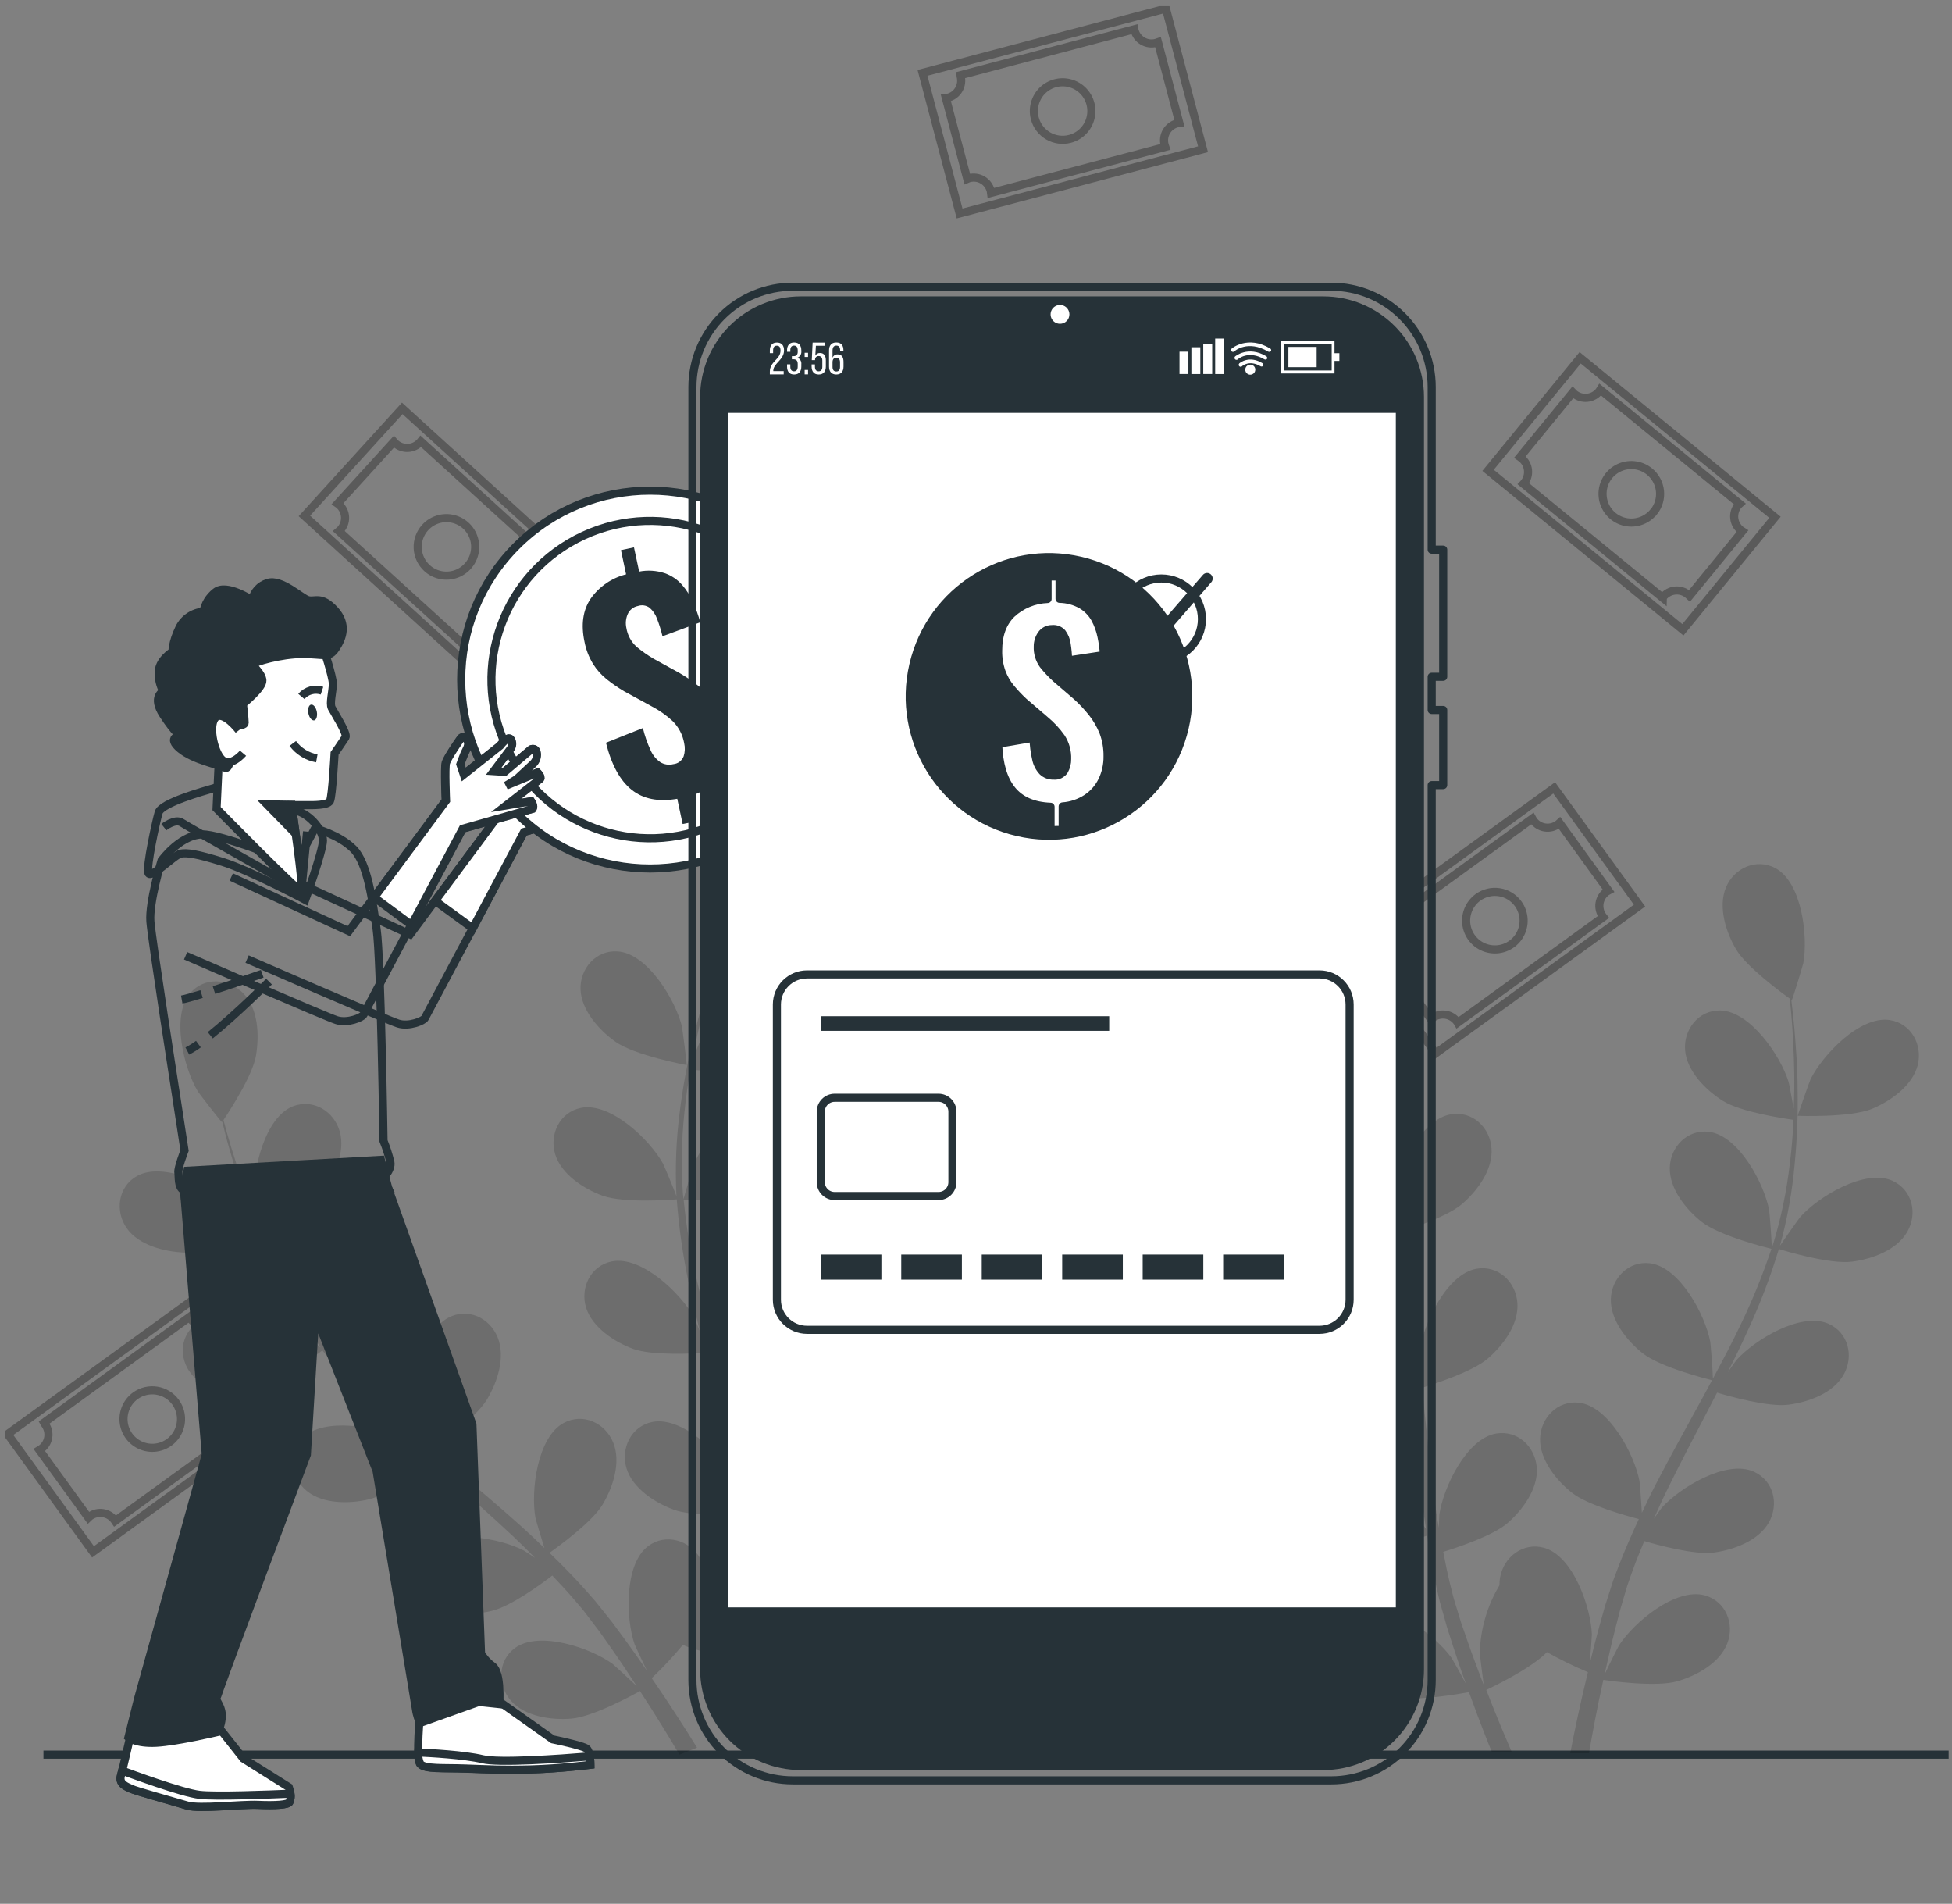 <svg width="241" height="235" viewBox="0 0 241 235" fill="none" xmlns="http://www.w3.org/2000/svg">
<rect x="0" y="0" width="241" height="235" fill="#808080" stroke="none"/>
<g clip-path="url(#clip0_15224_316653)">
<path d="M210.08 48.658C192.896 31.034 169.171 19.273 145.244 13.809C141.788 13.014 138.308 12.323 134.804 11.736C81.734 2.773 49.29 49.908 39.877 70.269C30.464 90.63 5.722 134.727 6.08 160.904C6.438 187.081 61.658 232.956 118.667 234.407C175.677 235.858 220.504 204.648 230.182 155.881C234.267 135.323 238.476 113.546 234.085 92.672C230.457 75.385 221.785 60.663 210.08 48.658Z" class="main-color-svg fill-opacity-svg" fill-opacity="0.3"/>
<path d="M5.365 216.585H240.586" stroke="#263238" stroke-miterlimit="10"/>
<g opacity="0.15">
<path d="M22.804 154.616C25.722 154.709 31.74 152.154 31.745 152.154C31.75 152.154 28.853 148.696 28.635 148.525C26.194 146.27 20.144 143.341 16.899 145.171C14.562 146.493 14.173 149.51 15.655 151.614C17.138 153.719 20.321 154.512 22.804 154.616Z" fill="black"/>
<path d="M31.907 171.349C34.633 170.701 39.428 166.968 39.806 166.683C41.935 169.425 44.243 172.023 46.716 174.459C48.152 175.889 49.64 177.284 51.148 178.663C50.365 178.144 49.66 177.673 49.557 177.626C46.602 176.097 39.998 174.868 37.355 177.491C35.447 179.378 35.867 182.395 37.873 184.033C39.879 185.671 43.145 185.64 45.56 185.07C47.976 184.499 52.159 181.384 53.248 180.549L55 182.105C57.814 184.603 60.629 187.086 63.319 189.605C64.268 190.497 65.17 191.404 66.077 192.311C65.382 191.844 64.791 191.456 64.693 191.404C61.743 189.849 55.139 188.646 52.491 191.269C50.583 193.156 51.008 196.173 53.009 197.811C55.01 199.449 58.276 199.418 60.691 198.847C63.107 198.277 66.911 195.463 68.187 194.478C69.089 195.432 69.99 196.39 70.815 197.355C71.369 198.028 71.945 198.64 72.458 199.345L74.013 201.393C74.956 202.73 75.941 204.104 76.828 205.431C77.45 206.348 78.03 207.24 78.611 208.131C77.678 207.235 75.817 205.539 75.641 205.394C72.956 203.435 66.616 201.247 63.599 203.414C61.432 204.969 61.391 208.038 63.107 209.956C64.823 211.874 68.067 212.346 70.545 212.138C73.272 211.915 78.377 209.095 79.015 208.738C79.979 210.215 80.902 211.661 81.747 213.045C82.514 214.279 83.219 215.456 83.888 216.586L86.054 215.725C85.298 214.497 84.499 213.216 83.613 211.863C82.644 210.36 81.576 208.753 80.461 207.146C81.824 205.854 83.108 204.481 84.308 203.036C86.842 204.249 92.275 204.689 92.975 204.741C92.975 206.504 92.933 208.219 92.881 209.842C92.845 210.956 92.803 212.024 92.757 213.056L95.053 212.143C95.053 211.407 95.079 210.661 95.084 209.883C95.084 208.095 95.084 206.177 95.084 204.212C95.789 204.088 101.548 203.051 103.808 201.501C105.856 200.097 108.074 197.738 108.199 195.11C108.323 192.482 106.364 190.201 103.684 190.352C99.962 190.554 96.427 196.271 95.597 199.49C95.546 199.682 95.235 201.802 95.079 203.119C95.079 202.315 95.079 201.538 95.022 200.708C94.981 199.076 94.887 197.443 94.794 195.691C94.716 194.841 94.644 193.99 94.566 193.125C94.488 192.259 94.338 191.368 94.229 190.481C93.928 188.408 93.524 186.371 93.073 184.297C94.504 184.256 99.589 184.033 101.833 182.949C104.078 181.866 106.623 179.876 107.141 177.294C107.66 174.713 106.073 172.168 103.399 171.908C99.692 171.546 95.343 176.667 94.022 179.72C93.939 179.907 93.239 182.203 92.876 183.473C92.596 182.229 92.321 180.99 91.995 179.741C91.051 176.143 89.989 172.525 88.942 168.917C88.62 167.808 88.314 166.704 88.004 165.6C88.522 165.6 94.561 165.45 97.08 164.237C99.319 163.159 101.87 161.163 102.388 158.587C102.906 156.01 101.32 153.46 98.645 153.201C94.939 152.838 90.59 157.954 89.268 161.007C89.17 161.235 88.164 164.543 87.946 165.398C87.262 162.962 86.604 160.525 86.054 158.099C85.291 154.828 84.743 151.51 84.411 148.168C84.644 148.168 90.958 148.054 93.54 146.809C95.774 145.731 98.329 143.736 98.842 141.154C99.356 138.573 97.775 136.028 95.105 135.768C91.399 135.406 87.05 140.527 85.728 143.575C85.624 143.819 84.541 147.374 84.391 148.033C84.391 147.841 84.334 147.639 84.318 147.447C84.079 144.086 84.138 140.71 84.494 137.36C84.67 135.504 84.94 133.731 85.241 132.036C86.417 132.135 91.808 132.529 94.25 131.668C96.593 130.839 99.35 129.139 100.143 126.63C100.937 124.121 99.625 121.415 97.033 120.866C93.405 120.098 88.506 124.707 86.858 127.604C86.765 127.76 86.034 129.455 85.515 130.714C85.66 129.947 85.8 129.159 85.956 128.418C86.537 125.66 87.236 123.172 87.874 120.974C88.247 119.725 88.61 118.606 88.957 117.564C90.165 117.045 95.001 114.972 96.733 113.101C98.464 111.229 100.092 108.508 99.646 105.916C99.2 103.324 96.795 101.52 94.213 102.236C90.626 103.236 88.413 109.581 88.283 112.904C88.283 113.189 88.605 117.704 88.667 117.678L88.745 117.647C88.387 118.647 88.014 119.72 87.635 120.902C86.946 123.095 86.189 125.567 85.562 128.325C84.838 131.286 84.287 134.287 83.914 137.313C83.479 140.699 83.346 144.116 83.514 147.525C83.514 147.561 83.514 147.603 83.514 147.644C83.131 146.607 81.959 143.808 81.84 143.601C80.223 140.693 75.392 136.028 71.737 136.753C69.104 137.272 67.793 140.024 68.549 142.486C69.306 144.949 72.054 146.737 74.386 147.587C77.019 148.546 83.074 148.079 83.556 148.043C83.816 151.507 84.306 154.949 85.023 158.348C85.432 160.333 85.904 162.319 86.402 164.299C86.039 163.428 85.707 162.651 85.65 162.547C84.033 159.639 79.202 154.979 75.547 155.705C72.914 156.223 71.603 158.975 72.359 161.406C73.116 163.838 75.864 165.657 78.196 166.507C80.529 167.357 85.738 167.077 87.102 166.984C87.304 167.741 87.49 168.503 87.692 169.26C88.662 172.888 89.641 176.517 90.497 180.109C90.797 181.374 91.051 182.628 91.305 183.882C90.984 183.11 90.704 182.462 90.652 182.369C89.035 179.461 84.199 174.796 80.549 175.521C77.916 176.04 76.605 178.792 77.356 181.254C78.108 183.717 80.866 185.5 83.198 186.355C85.531 187.21 90.232 186.951 91.86 186.842C92.083 188.138 92.306 189.434 92.461 190.699C92.549 191.559 92.695 192.389 92.736 193.26C92.778 194.13 92.85 194.981 92.907 195.851C92.959 197.484 93.016 199.174 93.026 200.771C93.026 201.88 93.026 202.937 93.026 204.005C92.741 202.746 92.13 200.289 92.057 200.086C90.938 197.384 89.144 195.014 86.847 193.203C86.733 192.896 86.593 192.599 86.428 192.316C85.111 190.108 82.193 189.237 80.036 190.839C77.05 193.057 77.263 199.775 78.336 202.922C78.398 203.108 79.311 205.047 79.891 206.26C79.435 205.602 79 204.954 78.517 204.28C77.579 202.943 76.6 201.631 75.558 200.221L73.951 198.21C73.432 197.526 72.795 196.867 72.214 196.188C70.83 194.633 69.358 193.146 67.839 191.673C69.011 190.844 73.121 187.853 74.402 185.712C75.682 183.571 76.698 180.503 75.708 178.066C74.718 175.63 71.986 174.381 69.617 175.635C66.326 177.382 65.522 184.048 66.103 187.324C66.139 187.527 66.818 189.833 67.217 191.088C66.3 190.212 65.382 189.325 64.423 188.465C61.655 185.982 58.773 183.551 55.907 181.12C55.031 180.373 54.165 179.616 53.315 178.87C53.735 178.58 58.706 175.127 60.136 172.727C61.407 170.592 62.433 167.544 61.443 165.087C60.453 162.63 57.721 161.396 55.352 162.656C52.06 164.397 51.257 171.069 51.838 174.339C51.879 174.588 52.874 177.901 53.159 178.73C51.242 177.076 49.349 175.412 47.551 173.692C45.111 171.383 42.824 168.919 40.703 166.315C40.9 166.181 46.099 162.604 47.566 160.142C48.836 158.011 49.863 154.958 48.873 152.501C47.883 150.044 45.151 148.816 42.782 150.07C39.49 151.812 38.687 158.483 39.267 161.759C39.314 162.013 40.371 165.579 40.61 166.212C40.491 166.056 40.346 165.916 40.226 165.761C38.171 163.09 36.358 160.242 34.809 157.249C33.934 155.606 33.187 153.989 32.492 152.397C33.529 151.832 38.241 149.189 39.806 147.12C41.304 145.14 42.663 142.201 41.947 139.672C41.232 137.142 38.651 135.597 36.157 136.562C32.695 137.935 31.165 144.477 31.383 147.794C31.383 147.976 31.715 149.795 31.969 151.117C31.668 150.397 31.347 149.655 31.072 148.955C30.035 146.338 29.242 143.876 28.563 141.698C28.185 140.449 27.869 139.314 27.589 138.251C28.314 137.163 31.217 132.746 31.616 130.238C32.016 127.729 31.886 124.536 30.061 122.638C28.237 120.741 25.261 120.565 23.504 122.566C21.063 125.381 22.716 131.896 24.437 134.737C24.587 134.981 27.361 138.557 27.397 138.5L27.438 138.438C27.692 139.475 27.957 140.568 28.309 141.766C28.947 143.969 29.683 146.457 30.668 149.106C31.696 151.974 32.892 154.78 34.25 157.508C35.752 160.574 37.525 163.498 39.547 166.248C39.547 166.279 39.604 166.31 39.625 166.341C38.744 165.704 36.209 164.003 35.996 163.895C33.047 162.339 26.443 161.137 23.794 163.76C21.887 165.647 22.312 168.658 24.313 170.296C26.314 171.934 29.491 171.929 31.907 171.349Z" fill="black"/>
<path d="M84.768 131.466C84.835 131.466 84.249 126.988 84.198 126.713C83.404 123.483 79.978 117.704 76.262 117.439C73.587 117.253 71.596 119.554 71.674 122.105C71.752 124.655 73.929 127.127 75.956 128.568C78.335 130.279 84.763 131.466 84.768 131.466Z" fill="black"/>
</g>
<g opacity="0.15">
<path d="M231.168 136.851C228.478 137.981 221.947 137.732 221.941 137.732C221.936 137.732 223.408 133.472 223.538 133.218C225.02 130.237 229.629 125.354 233.314 125.909C235.968 126.308 237.404 128.993 236.766 131.486C236.129 133.98 233.459 135.892 231.168 136.851Z" fill="black"/>
<path d="M156.317 140.822C158.909 140.76 163.802 138.474 164.87 137.961C165.756 139.448 166.638 141.003 167.462 142.673C168.987 145.672 170.241 148.801 171.209 152.024C171.266 152.21 171.298 152.407 171.349 152.599C170.976 152.034 168.701 149.095 168.519 148.908C166.197 146.524 160.314 143.284 156.975 144.943C154.575 146.135 154.026 149.131 155.42 151.308C156.815 153.486 159.914 154.491 162.387 154.704C165.238 154.947 171.199 152.812 171.401 152.729C172.28 155.965 172.946 159.255 173.397 162.578C173.744 165.04 173.993 167.549 174.221 170.068C173.703 169.347 171.598 166.616 171.427 166.439C169.105 164.055 163.222 160.815 159.883 162.474C157.478 163.666 156.934 166.662 158.302 168.839C159.671 171.016 162.796 172.022 165.274 172.235C168.058 172.473 173.76 170.451 174.237 170.28C174.34 171.421 174.449 172.566 174.542 173.712C174.848 177.46 175.139 181.218 175.543 184.919C175.678 186.199 175.864 187.454 176.061 188.718C175.273 187.682 173.801 185.764 173.656 185.608C171.334 183.229 165.45 179.989 162.112 181.643C159.712 182.835 159.163 185.831 160.557 188.013C161.952 190.196 165.051 191.196 167.524 191.409C169.996 191.621 174.843 190.025 176.196 189.553C176.507 191.626 176.865 193.7 177.311 195.742C177.523 196.613 177.684 197.515 177.938 198.334C178.192 199.153 178.404 199.993 178.638 200.812C179.156 202.486 179.674 204.041 180.193 205.586C180.462 206.368 180.711 207.099 181.001 207.856C180.364 206.664 179.317 204.798 179.203 204.637C177.269 201.931 171.945 197.836 168.395 198.966C165.839 199.785 164.844 202.662 165.87 205.021C166.897 207.379 169.831 208.851 172.246 209.437C174.905 210.08 180.659 209.002 181.359 208.867C182.028 210.718 182.696 212.495 183.355 214.18C183.634 214.901 183.914 215.595 184.189 216.254L186.657 216.295C186.247 215.346 185.827 214.362 185.397 213.33C184.775 211.837 184.132 210.246 183.495 208.597C184.132 208.302 189.051 205.959 190.99 203.932C192.627 204.853 194.316 205.679 196.049 206.405C195.583 208.318 195.152 210.184 194.779 211.936C194.442 213.491 194.142 214.994 193.867 216.409H194.779H196.179C196.402 215.118 196.645 213.776 196.915 212.361C197.221 210.764 197.563 209.085 197.952 207.359C198.672 207.467 204.452 208.286 207.075 207.53C209.464 206.84 212.31 205.295 213.253 202.864C214.197 200.433 213.057 197.629 210.465 196.924C206.867 195.949 201.725 200.273 199.916 203.061C199.797 203.238 198.662 205.503 198.107 206.69C198.34 205.653 198.563 204.616 198.822 203.533C199.18 201.978 199.605 200.345 200.015 198.759L200.74 196.292C200.974 195.447 201.295 194.674 201.57 193.85C202 192.653 202.503 191.435 203.006 190.222C204.561 190.683 209.179 191.953 211.564 191.642C213.948 191.331 217.074 190.232 218.375 187.946C219.676 185.66 218.976 182.762 216.519 181.653C213.114 180.145 207.38 183.638 205.162 186.121C205.089 186.199 204.68 186.775 204.193 187.459C204.711 186.287 205.229 185.116 205.81 183.949C207.427 180.637 209.179 177.314 210.921 173.976C211.284 173.282 211.636 172.582 211.994 171.903C213.311 172.297 218.292 173.717 220.806 173.391C223.32 173.064 226.321 171.975 227.617 169.695C228.913 167.414 228.219 164.511 225.761 163.402C222.361 161.893 216.623 165.387 214.404 167.865C214.326 167.958 213.834 168.642 213.29 169.42C214.212 167.59 215.104 165.76 215.933 163.915C217.382 160.755 218.615 157.501 219.624 154.175C220.085 154.32 225.896 156.103 228.675 155.73C231.137 155.409 234.185 154.32 235.486 152.034C236.787 149.748 236.082 146.851 233.63 145.741C230.225 144.233 224.486 147.727 222.273 150.21C222.117 150.386 220.355 152.879 219.754 153.786L219.79 153.672C220.681 150.388 221.279 147.032 221.578 143.642C221.876 140.609 221.996 137.561 221.936 134.514C221.936 131.683 221.718 129.102 221.526 126.816C221.412 125.577 221.288 124.447 221.158 123.395L221.221 123.441C221.278 123.478 222.594 119.149 222.646 118.87C223.242 115.594 222.475 108.922 219.194 107.16C216.83 105.895 214.072 107.16 213.088 109.56C212.103 111.96 213.088 115.065 214.358 117.206C215.628 119.346 219.909 122.508 220.977 123.265C221.086 124.364 221.195 125.536 221.288 126.832C221.428 129.118 221.563 131.699 221.526 134.514C221.526 135.265 221.48 136.069 221.454 136.857C221.221 135.53 220.879 133.71 220.822 133.539C219.847 130.362 216.089 124.789 212.367 124.727C209.682 124.691 207.826 127.106 208.054 129.672C208.282 132.238 210.599 134.555 212.72 135.892C214.912 137.266 220.257 138.064 221.428 138.225C221.35 139.956 221.226 141.734 220.987 143.58C220.604 146.929 219.922 150.237 218.95 153.465C218.893 153.646 218.81 153.833 218.753 154.019C218.753 153.346 218.473 149.634 218.427 149.38C217.805 146.114 214.684 140.164 210.988 139.708C208.324 139.376 206.214 141.568 206.157 144.145C206.1 146.721 208.148 149.276 210.097 150.821C212.341 152.599 218.473 154.092 218.707 154.149C217.648 157.338 216.384 160.454 214.923 163.479C213.855 165.724 212.678 167.953 211.476 170.182C211.476 169.301 211.196 165.859 211.149 165.61C210.527 162.344 207.406 156.394 203.711 155.937C201.046 155.606 198.942 157.803 198.879 160.375C198.817 162.946 200.875 165.511 202.824 167.051C205.012 168.787 210.885 170.244 211.377 170.368C210.833 171.379 210.294 172.39 209.734 173.396C207.925 176.692 206.105 179.984 204.39 183.291C203.799 184.437 203.26 185.593 202.71 186.738C202.638 185.422 202.451 183.027 202.415 182.825C201.793 179.559 198.672 173.608 194.976 173.152C192.312 172.82 190.202 175.013 190.145 177.589C190.088 180.165 192.136 182.726 194.085 184.266C196.034 185.805 200.953 187.148 202.337 187.505C201.445 189.423 200.6 191.346 199.854 193.285C199.553 194.125 199.19 194.965 198.947 195.789L198.164 198.235C197.687 199.93 197.241 201.501 196.837 203.087C196.63 203.886 196.453 204.642 196.257 205.425C196.381 204.083 196.542 201.947 196.536 201.75C196.417 198.427 194.235 192.072 190.648 191.061C188.056 190.33 185.651 192.181 185.205 194.716C185.148 195.037 185.122 195.364 185.127 195.69C183.622 198.202 182.787 201.057 182.701 203.984C182.701 204.197 183.007 206.711 183.189 207.991C182.805 206.996 182.422 206.011 182.043 204.964C181.478 203.471 180.939 201.854 180.4 200.324C180.151 199.509 179.901 198.69 179.648 197.867C179.379 197.033 179.218 196.209 178.99 195.369C178.689 194.135 178.441 192.845 178.187 191.554C179.742 191.077 184.293 189.589 186.107 188.019C187.921 186.448 189.927 183.799 189.736 181.176C189.544 178.553 187.367 176.511 184.718 176.952C181.048 177.574 178.187 183.649 177.71 186.94C177.71 187.049 177.663 187.754 177.637 188.589C177.43 187.329 177.217 186.064 177.051 184.779C176.574 181.119 176.201 177.382 175.812 173.639C175.73 172.857 175.641 172.084 175.553 171.302C176.87 170.902 181.805 169.337 183.712 167.673C185.62 166.009 187.527 163.454 187.341 160.831C187.154 158.208 184.967 156.165 182.323 156.606C178.648 157.228 175.792 163.308 175.31 166.6C175.31 166.714 175.263 167.559 175.232 168.502C174.993 166.47 174.714 164.449 174.403 162.453C173.866 159.021 173.101 155.628 172.111 152.299C172.573 152.164 178.399 150.443 180.519 148.608C182.396 146.985 184.334 144.394 184.148 141.765C183.961 139.137 181.774 137.1 179.13 137.546C175.455 138.163 172.599 144.243 172.117 147.535C172.085 147.768 171.987 150.821 171.992 151.91L171.961 151.791C170.909 148.543 169.568 145.396 167.954 142.387C166.528 139.695 164.948 137.087 163.222 134.576C161.641 132.233 160.054 130.185 158.629 128.356C157.851 127.386 157.126 126.515 156.436 125.707H156.514C156.581 125.707 155.291 121.373 155.182 121.109C153.876 118.051 149.552 112.908 145.851 113.251C143.177 113.494 141.585 116.091 142.083 118.621C142.58 121.15 145.126 123.208 147.36 124.297C149.594 125.385 154.912 125.655 156.219 125.702C156.918 126.552 157.654 127.469 158.447 128.506C159.826 130.33 161.366 132.409 162.885 134.778C163.294 135.41 163.704 136.105 164.113 136.768C163.19 135.794 161.9 134.467 161.76 134.353C159.168 132.238 152.984 129.688 149.838 131.678C147.577 133.13 147.365 136.167 148.967 138.178C150.568 140.19 153.834 140.884 156.317 140.822Z" fill="black"/>
<path d="M165.03 137.271C164.973 137.307 163.91 132.907 163.874 132.606C163.465 129.304 164.615 122.69 167.995 121.119C170.431 119.989 173.111 121.435 173.951 123.866C174.791 126.297 173.624 129.366 172.246 131.429C170.623 133.881 165.035 137.266 165.03 137.271Z" fill="black"/>
</g>
<g opacity="0.3">
<path d="M60.569 84.603L72.65 71.326L49.662 50.408L37.581 63.685L60.569 84.603Z" stroke="black" stroke-miterlimit="10"/>
<path d="M58.453 80.325C58.84 79.9 59.38 79.646 59.954 79.619C60.529 79.592 61.09 79.793 61.516 80.179C61.583 80.242 61.64 80.304 61.703 80.371L68.638 72.751L68.426 72.585C68.002 72.197 67.749 71.657 67.722 71.084C67.695 70.51 67.896 69.948 68.281 69.522L68.379 69.429L51.952 54.484L51.869 54.588C51.482 55.012 50.943 55.264 50.369 55.291C49.796 55.317 49.235 55.114 48.811 54.728C48.744 54.669 48.681 54.605 48.624 54.536L41.684 62.161C41.758 62.212 41.829 62.267 41.896 62.327C42.321 62.714 42.574 63.253 42.601 63.826C42.629 64.4 42.427 64.96 42.041 65.385C41.98 65.452 41.914 65.514 41.844 65.572L58.302 80.532C58.339 80.459 58.395 80.392 58.453 80.325ZM52.491 65.116C52.964 64.596 53.58 64.229 54.262 64.059C54.944 63.89 55.661 63.927 56.322 64.165C56.982 64.403 57.558 64.832 57.975 65.397C58.392 65.962 58.632 66.639 58.665 67.34C58.697 68.042 58.521 68.738 58.158 69.339C57.795 69.941 57.262 70.421 56.627 70.72C55.991 71.018 55.28 71.121 54.586 71.016C53.891 70.911 53.244 70.602 52.725 70.128C52.03 69.494 51.615 68.61 51.571 67.67C51.527 66.731 51.858 65.812 52.491 65.116Z" stroke="black" stroke-miterlimit="10"/>
</g>
<g opacity="0.3">
<path d="M148.527 18.422L143.947 1.065L113.895 8.994L118.474 26.351L148.527 18.422Z" stroke="black" stroke-miterlimit="10"/>
<path d="M143.784 17.872C143.639 17.315 143.722 16.723 144.013 16.226C144.305 15.729 144.782 15.369 145.34 15.223C145.427 15.203 145.515 15.187 145.604 15.177L142.971 5.209L142.717 5.297C142.441 5.369 142.154 5.385 141.872 5.346C141.59 5.307 141.318 5.212 141.072 5.068C140.827 4.923 140.612 4.732 140.441 4.504C140.269 4.277 140.144 4.018 140.073 3.742C140.06 3.699 140.05 3.656 140.042 3.612L118.561 9.288C118.561 9.33 118.587 9.371 118.603 9.418C118.674 9.694 118.691 9.981 118.652 10.263C118.612 10.545 118.518 10.817 118.373 11.062C118.229 11.308 118.037 11.522 117.81 11.694C117.582 11.865 117.323 11.99 117.048 12.062C116.961 12.086 116.873 12.104 116.783 12.113L119.416 22.081C119.498 22.044 119.583 22.015 119.67 21.993C119.946 21.921 120.233 21.904 120.516 21.943C120.798 21.982 121.07 22.076 121.316 22.221C121.562 22.365 121.776 22.557 121.948 22.785C122.119 23.013 122.243 23.272 122.314 23.548C122.339 23.635 122.356 23.723 122.366 23.813L143.862 18.142C143.83 18.054 143.804 17.964 143.784 17.872ZM127.762 14.617C127.582 13.938 127.608 13.221 127.836 12.557C128.064 11.892 128.483 11.31 129.042 10.884C129.6 10.459 130.273 10.208 130.974 10.164C131.675 10.121 132.373 10.286 132.98 10.639C133.587 10.992 134.076 11.518 134.385 12.149C134.693 12.78 134.807 13.488 134.713 14.184C134.619 14.88 134.321 15.533 133.856 16.059C133.391 16.586 132.78 16.962 132.101 17.142C131.191 17.382 130.222 17.251 129.409 16.777C128.595 16.304 128.003 15.527 127.762 14.617Z" stroke="black" stroke-miterlimit="10"/>
</g>
<g opacity="0.3">
<path d="M166.72 115.493L177.256 130.026L202.42 111.784L191.884 97.25L166.72 115.493Z" stroke="black" stroke-miterlimit="10"/>
<path d="M171.333 114.297C171.67 114.763 171.808 115.343 171.717 115.911C171.627 116.478 171.316 116.986 170.851 117.325C170.778 117.376 170.702 117.423 170.623 117.465L176.672 125.81C176.74 125.753 176.807 125.691 176.88 125.639C177.11 125.472 177.37 125.352 177.647 125.286C177.923 125.22 178.21 125.208 178.491 125.253C178.771 125.298 179.04 125.398 179.283 125.547C179.525 125.696 179.735 125.891 179.902 126.121C179.931 126.157 179.957 126.195 179.979 126.235L197.956 113.198L197.873 113.095C197.706 112.864 197.586 112.603 197.519 112.326C197.453 112.05 197.442 111.762 197.487 111.481C197.532 111.2 197.631 110.931 197.78 110.688C197.929 110.445 198.125 110.235 198.355 110.068C198.428 110.016 198.504 109.969 198.583 109.928L192.55 101.582C192.484 101.643 192.415 101.701 192.342 101.753C192.112 101.92 191.851 102.041 191.574 102.107C191.297 102.173 191.01 102.184 190.729 102.139C190.448 102.095 190.178 101.995 189.936 101.846C189.693 101.697 189.482 101.502 189.315 101.271C189.264 101.198 189.217 101.122 189.175 101.043L171.178 114.09C171.219 114.183 171.297 114.225 171.333 114.297ZM187.439 111.56C187.85 112.129 188.084 112.807 188.11 113.509C188.137 114.211 187.954 114.904 187.586 115.502C187.219 116.101 186.682 116.576 186.044 116.869C185.405 117.162 184.695 117.259 184.001 117.148C183.308 117.038 182.663 116.724 182.148 116.246C181.633 115.769 181.271 115.15 181.108 114.467C180.945 113.784 180.988 113.068 181.232 112.409C181.476 111.751 181.909 111.18 182.478 110.767C182.855 110.493 183.283 110.296 183.737 110.187C184.191 110.078 184.662 110.06 185.123 110.134C185.584 110.207 186.026 110.371 186.423 110.616C186.82 110.861 187.166 111.182 187.439 111.56Z" stroke="black" stroke-miterlimit="10"/>
</g>
<g opacity="0.3">
<path d="M195.09 44.165L183.721 58.056L207.772 77.742L219.142 63.851L195.09 44.165Z" stroke="black" stroke-miterlimit="10"/>
<path d="M197.421 48.322C197.057 48.765 196.531 49.046 195.96 49.103C195.388 49.159 194.818 48.986 194.374 48.622C194.304 48.566 194.238 48.505 194.177 48.441L187.65 56.418L187.868 56.574C188.311 56.938 188.593 57.464 188.65 58.035C188.707 58.606 188.536 59.176 188.174 59.622L188.081 59.72L205.269 73.783C205.269 73.747 205.316 73.711 205.347 73.674C205.712 73.231 206.237 72.95 206.809 72.893C207.38 72.837 207.951 73.01 208.395 73.374L208.592 73.555L215.118 65.578C215.042 65.531 214.97 65.479 214.901 65.422C214.456 65.058 214.174 64.533 214.117 63.962C214.059 63.39 214.231 62.819 214.595 62.374C214.652 62.305 214.714 62.241 214.781 62.182L197.577 48.099C197.53 48.176 197.478 48.251 197.421 48.322ZM204.16 63.193C203.717 63.738 203.123 64.139 202.452 64.347C201.781 64.554 201.064 64.557 200.391 64.357C199.718 64.156 199.12 63.761 198.671 63.22C198.223 62.68 197.945 62.019 197.873 61.32C197.8 60.622 197.937 59.917 198.264 59.297C198.592 58.675 199.097 58.166 199.714 57.831C200.331 57.497 201.034 57.353 201.733 57.418C202.432 57.483 203.096 57.754 203.642 58.196C204.375 58.788 204.843 59.647 204.943 60.584C205.043 61.521 204.767 62.459 204.176 63.193H204.16Z" stroke="black" stroke-miterlimit="10"/>
</g>
<g opacity="0.3">
<path d="M0.946 177.019L11.482 191.553L36.646 173.31L26.11 158.777L0.946 177.019Z" stroke="black" stroke-miterlimit="10"/>
<path d="M5.568 175.821C5.735 176.051 5.855 176.311 5.921 176.588C5.987 176.864 5.998 177.151 5.953 177.432C5.909 177.713 5.809 177.982 5.66 178.224C5.511 178.466 5.316 178.676 5.085 178.843C5.008 178.9 4.935 178.941 4.857 178.988L10.907 187.334C10.971 187.27 11.04 187.211 11.114 187.157C11.58 186.822 12.159 186.685 12.726 186.776C13.292 186.867 13.8 187.18 14.136 187.645L14.209 187.753L32.191 174.722L32.108 174.613C31.941 174.383 31.82 174.122 31.754 173.846C31.688 173.57 31.677 173.283 31.722 173.002C31.767 172.721 31.866 172.452 32.015 172.21C32.164 171.968 32.359 171.758 32.59 171.591C32.662 171.539 32.74 171.493 32.818 171.446L26.768 163.1L26.561 163.277C26.095 163.612 25.515 163.749 24.948 163.659C24.381 163.568 23.873 163.258 23.534 162.794C23.482 162.717 23.435 162.644 23.394 162.566L5.422 175.613C5.454 175.676 5.511 175.748 5.568 175.821ZM21.673 173.079C22.085 173.647 22.32 174.325 22.347 175.027C22.374 175.728 22.193 176.422 21.825 177.021C21.458 177.619 20.922 178.095 20.284 178.389C19.646 178.683 18.935 178.781 18.242 178.671C17.548 178.56 16.903 178.247 16.388 177.77C15.872 177.293 15.51 176.674 15.346 175.992C15.182 175.309 15.225 174.593 15.468 173.934C15.711 173.275 16.144 172.703 16.712 172.291C17.475 171.739 18.426 171.511 19.355 171.659C20.285 171.807 21.119 172.317 21.673 173.079Z" stroke="black" stroke-miterlimit="10"/>
</g>
<path d="M36.12 108.653L50.634 115.34L62.592 99.229C62.592 99.229 62.421 95.165 62.592 94.564C63.125 93.499 63.747 92.481 64.453 91.521C64.707 91.179 65.215 91.521 65.298 92.04C65.381 92.558 65.044 92.973 64.878 93.398C64.712 93.823 64.36 94.751 64.36 94.751L64.78 96.021L69.263 92.465C69.263 92.465 70.3 91.112 70.622 91.703C70.723 91.879 70.769 92.081 70.757 92.284C70.744 92.487 70.672 92.681 70.549 92.843L68.507 95.596L69.86 95.679L73.156 92.89C73.156 92.89 73.747 92.636 73.835 93.408C73.861 93.644 73.831 93.882 73.749 94.105C73.666 94.327 73.532 94.527 73.359 94.689L71.337 96.581L70.025 97.384L73.918 95.777C73.918 95.777 74.437 96.296 74.255 96.539L70.025 99.836L73.136 99.317C73.136 99.317 73.561 99.908 73.307 100.251L64.676 102.702C64.676 102.702 52.635 125.329 52.464 125.666C52.292 126.003 50.52 126.765 49.167 126.345C47.814 125.925 30.506 118.388 30.506 118.388" class="main-color-svg"/>
<path d="M36.12 108.653L50.634 115.34L62.592 99.229C62.592 99.229 62.421 95.165 62.592 94.564C63.125 93.499 63.747 92.481 64.453 91.521C64.707 91.179 65.215 91.521 65.298 92.04C65.381 92.558 65.044 92.973 64.878 93.398C64.712 93.823 64.36 94.751 64.36 94.751L64.78 96.021L69.263 92.465C69.263 92.465 70.3 91.112 70.622 91.703C70.723 91.879 70.769 92.081 70.757 92.284C70.744 92.487 70.672 92.681 70.549 92.843L68.507 95.596L69.86 95.679L73.156 92.89C73.156 92.89 73.747 92.636 73.835 93.408C73.861 93.644 73.831 93.882 73.749 94.105C73.666 94.327 73.532 94.527 73.359 94.689L71.337 96.581L70.025 97.384L73.918 95.777C73.918 95.777 74.437 96.296 74.255 96.539L70.025 99.836L73.136 99.317C73.136 99.317 73.561 99.908 73.307 100.251L64.676 102.702C64.676 102.702 52.635 125.329 52.464 125.666C52.292 126.003 50.52 126.765 49.167 126.345C47.814 125.925 30.506 118.388 30.506 118.388" stroke="#263238" stroke-miterlimit="10"/>
<path d="M58.367 114.588L64.696 102.697L73.326 100.245C73.58 99.903 73.155 99.312 73.155 99.312L70.045 99.831L74.275 96.534C74.446 96.28 73.938 95.772 73.938 95.772L70.045 97.379L71.356 96.576L73.378 94.683C73.552 94.522 73.685 94.322 73.768 94.1C73.851 93.877 73.881 93.639 73.855 93.403C73.767 92.641 73.176 92.885 73.176 92.885L69.879 95.674L68.526 95.591L70.569 92.838C70.691 92.676 70.763 92.482 70.776 92.279C70.789 92.076 70.742 91.874 70.641 91.698C70.299 91.107 69.283 92.46 69.283 92.46L64.779 96.042L64.359 94.772C64.359 94.772 64.696 93.838 64.877 93.419C65.058 92.999 65.395 92.569 65.297 92.061C65.198 91.553 64.706 91.216 64.452 91.542C63.746 92.501 63.123 93.519 62.591 94.585C62.42 95.176 62.591 99.25 62.591 99.25L53.717 111.204L58.367 114.588Z" fill="white" stroke="#263238" stroke-miterlimit="10"/>
<path d="M64.779 96.041C65.235 96.422 65.612 96.889 65.888 97.415C66.158 98.078 64.96 99.669 64.432 99.934" stroke="#263238" stroke-miterlimit="10"/>
<path d="M96.751 100.374C105.858 91.267 105.858 76.501 96.751 67.393C87.643 58.286 72.877 58.286 63.77 67.393C54.662 76.501 54.662 91.267 63.77 100.374C72.877 109.482 87.643 109.482 96.751 100.374Z" fill="white" stroke="#263238" stroke-miterlimit="10"/>
<path d="M88.46 101.671C98.282 97.143 102.574 85.51 98.046 75.688C93.517 65.865 81.884 61.574 72.062 66.102C62.24 70.63 57.948 82.263 62.476 92.085C67.004 101.908 78.638 106.199 88.46 101.671Z" fill="white" stroke="#263238" stroke-miterlimit="10"/>
<path d="M84.281 101.712L83.617 98.602C81.295 99.006 79.417 98.634 77.983 97.487C76.548 96.34 75.493 94.404 74.815 91.681L79.372 89.867C79.597 90.805 79.914 91.719 80.32 92.594C80.577 93.195 80.997 93.712 81.533 94.087C81.769 94.23 82.032 94.326 82.305 94.367C82.578 94.407 82.857 94.393 83.125 94.325C83.407 94.299 83.677 94.194 83.903 94.023C84.129 93.852 84.303 93.621 84.405 93.356C84.572 92.829 84.593 92.266 84.467 91.728C84.286 90.708 83.798 89.767 83.068 89.033C82.269 88.293 81.375 87.663 80.408 87.161L77.039 85.321C76.295 84.877 75.581 84.384 74.903 83.844C74.243 83.314 73.675 82.678 73.224 81.962C72.706 81.115 72.346 80.18 72.161 79.204C71.716 77.103 71.966 75.339 72.913 73.912C73.963 72.411 75.521 71.34 77.298 70.895L76.666 67.909L78.273 67.567L78.91 70.553C79.957 70.351 81.037 70.417 82.052 70.745C82.886 71.033 83.631 71.533 84.213 72.196C84.781 72.852 85.244 73.592 85.587 74.389C85.936 75.175 86.227 75.986 86.458 76.815L81.792 78.541C81.618 77.808 81.395 77.088 81.124 76.385C80.936 75.86 80.619 75.391 80.201 75.021C79.995 74.871 79.756 74.773 79.505 74.735C79.253 74.697 78.996 74.721 78.755 74.804C78.474 74.859 78.211 74.982 77.99 75.163C77.768 75.344 77.595 75.576 77.485 75.84C77.262 76.371 77.209 76.958 77.335 77.52C77.48 78.415 77.926 79.234 78.599 79.842C79.25 80.383 79.944 80.87 80.673 81.299L83.969 83.118C84.85 83.635 85.689 84.219 86.478 84.865C87.279 85.516 87.978 86.283 88.552 87.141C89.172 88.099 89.603 89.167 89.822 90.287C90.072 91.405 90.06 92.565 89.785 93.677C89.527 94.735 88.99 95.705 88.23 96.487C87.403 97.311 86.382 97.913 85.26 98.239L85.929 101.39L84.281 101.712Z" fill="#263238"/>
<path d="M62.084 210.345L68.237 214.699C68.237 214.699 71.948 215.461 72.425 215.845C72.902 216.228 72.897 217.84 72.897 217.84C72.897 217.84 69.097 218.317 65.577 218.411C62.058 218.504 60.249 218.411 57.491 218.317C54.733 218.224 52.453 218.411 51.882 217.747C51.312 217.084 51.882 211.273 51.882 211.273C51.882 211.273 58.294 207.789 62.084 210.345Z" fill="white" stroke="#263238" stroke-miterlimit="10"/>
<path d="M65.578 218.411C69.097 218.317 72.897 217.84 72.897 217.84C72.894 217.493 72.866 217.147 72.814 216.804C68.88 217.125 61.571 217.633 59.585 217.151C57.325 216.607 53.096 216.384 51.634 216.316C51.601 216.8 51.686 217.284 51.883 217.726C52.453 218.39 54.734 218.198 57.491 218.297C60.249 218.395 62.058 218.504 65.578 218.411Z" fill="white" stroke="#263238" stroke-miterlimit="10"/>
<path d="M26.82 212.988L30.055 217.078L35.663 220.597C36.042 221.738 35.855 222.023 35.757 222.406C35.658 222.79 33.953 222.878 31.859 222.785C29.764 222.691 24.633 223.355 23.109 222.878C21.585 222.401 16.738 221.074 16.168 220.805C15.598 220.535 14.644 220.234 14.929 219.187C15.214 218.14 16.054 214.47 16.054 214.47C17.633 213.456 19.414 212.798 21.273 212.542C23.133 212.286 25.026 212.438 26.82 212.988Z" fill="white" stroke="#263238" stroke-miterlimit="10"/>
<path d="M31.859 222.785C33.932 222.878 35.663 222.785 35.757 222.406C35.876 222.087 35.914 221.743 35.865 221.406C33.274 221.515 26.535 221.779 24.633 221.546C22.456 221.287 16.147 218.954 15.085 218.565C15.027 218.809 14.97 219.016 14.929 219.172C14.644 220.209 15.598 220.504 16.168 220.789C16.738 221.074 21.59 222.406 23.109 222.863C24.628 223.319 29.785 222.692 31.859 222.785Z" fill="white" stroke="#263238" stroke-miterlimit="10"/>
<path d="M22.715 146.923L25.41 179.548L17.044 209.681L15.852 214.455C15.852 214.455 16.779 215.253 19.304 215.118C21.828 214.983 26.867 213.791 26.867 213.791C27.238 213.099 27.416 212.321 27.385 211.536C27.25 210.474 26.721 210.074 26.721 209.681C26.721 209.287 37.887 179.548 37.887 179.548L38.924 162.292L46.492 181.539L51.401 211.272C51.401 211.272 51.67 212.734 52.064 212.599C52.458 212.464 59.124 210.08 59.124 210.08L61.643 210.349C61.643 210.349 61.908 206.498 60.845 205.684C60.252 205.263 59.755 204.72 59.389 204.093L58.326 175.821L47.959 146.752L47.026 143.17L23.15 144.507L22.715 146.923Z" fill="#263238" stroke="#263238" stroke-miterlimit="10"/>
<path d="M22.721 146.918L22.933 148.701L47.975 146.763L46.897 144.425L22.721 146.918Z" class="main-color-svg" stroke="#263238" stroke-miterlimit="10"/>
<path d="M19.937 106.227C19.937 106.227 18.382 111.385 18.568 113.754C18.755 116.123 21.678 134.825 21.678 134.825L22.782 142.015C22.782 142.015 21.932 144.212 22.02 144.72C22.109 145.228 21.932 146.581 22.694 146.923C23.456 147.266 29.91 146.841 36.524 146.67C43.139 146.498 45.663 146.244 46.508 145.908C47.353 145.571 48.369 144.384 48.198 143.456C47.982 142.562 47.699 141.685 47.353 140.833C47.353 140.833 47.016 118.238 46.508 114.77C46 111.302 45.409 106.564 43.631 104.786C41.853 103.008 38.878 102.262 38.878 102.262L36.524 106.647C36.524 106.647 28.401 103.35 25.442 103.019C22.482 102.687 19.937 106.227 19.937 106.227Z" class="main-color-svg" stroke="#263238" stroke-miterlimit="10"/>
<path d="M24.886 122.705C23.787 123.042 22.88 123.301 22.439 123.379" stroke="#263238" stroke-miterlimit="10"/>
<path d="M32.377 120.196C32.377 120.196 29.226 121.3 26.416 122.213" stroke="#263238" stroke-miterlimit="10"/>
<path d="M24.497 128.885C24.063 129.202 23.605 129.486 23.129 129.735" stroke="#263238" stroke-miterlimit="10"/>
<path d="M33.216 121.166C33.216 121.166 29.214 125.168 25.959 127.791" stroke="#263238" stroke-miterlimit="10"/>
<path d="M37.691 111.073C37.691 111.073 30.838 107.445 27.541 106.408C24.245 105.371 23.058 105.226 22.296 105.371C21.534 105.516 18.569 108.59 18.315 107.745C18.061 106.9 19.248 101.484 19.585 100.297C19.922 99.11 25.084 97.674 26.525 97.254C27.966 96.834 35.156 99.623 36.763 100.131C38.37 100.639 39.873 102.5 39.873 103.759C39.873 105.019 37.691 111.073 37.691 111.073Z" class="main-color-svg" stroke="#263238" stroke-miterlimit="10"/>
<path d="M20.227 102.096C20.227 102.096 21.611 100.992 22.44 101.546C23.269 102.101 37.208 109.949 37.208 109.949L37.913 102.651" stroke="#263238" stroke-miterlimit="10"/>
<path d="M39.893 79.884C39.893 79.884 41.096 83.512 41.096 84.414C41.096 85.316 40.671 86.819 40.956 87.384C41.241 87.949 42.936 90.567 42.656 91.013C42.376 91.459 41.309 92.993 41.309 92.993C41.309 92.993 41.029 98.296 40.743 98.866C40.458 99.436 38.623 99.384 37.773 99.384H36.006C36.006 99.384 37.561 109.855 37.208 109.995C36.856 110.135 26.738 99.809 26.738 99.809L27.09 92.241C27.09 92.241 23.565 86.959 24.12 84.637C24.674 82.315 30.205 80.464 33.175 79.687C36.146 78.909 39.893 79.884 39.893 79.884Z" fill="white" stroke="#263238" stroke-miterlimit="10"/>
<path d="M39.115 87.851C39.219 88.37 39.063 88.888 38.778 88.924C38.493 88.96 38.177 88.582 38.073 88.048C37.969 87.514 38.125 87.011 38.415 86.975C38.706 86.939 39.006 87.312 39.115 87.851Z" fill="#263238"/>
<path d="M37.209 85.97C37.514 85.611 37.92 85.352 38.373 85.226C38.827 85.099 39.307 85.111 39.754 85.259" stroke="#263238" stroke-miterlimit="10"/>
<path d="M36.145 91.769C36.865 92.738 37.927 93.396 39.115 93.61" stroke="#263238" stroke-miterlimit="10"/>
<path d="M28.365 89.438C28.365 89.438 30.205 89.718 30.205 89.225C30.205 88.733 29.992 86.887 29.992 86.887C29.992 86.887 32.465 84.907 32.398 83.99C32.33 83.072 31.195 82.29 31.262 82.01C31.33 81.73 34.658 80.734 37.348 80.734C40.038 80.734 40.603 81.299 41.453 80.024C42.303 78.749 42.936 77.054 41.308 75.287C39.681 73.519 38.903 74.296 38.058 74.084C37.213 73.871 34.73 71.394 33.035 71.964C32.555 72.112 32.124 72.387 31.787 72.761C31.45 73.134 31.221 73.591 31.122 74.084C31.122 74.084 27.94 71.964 26.597 73.094C25.831 73.692 25.307 74.546 25.12 75.499C24.496 75.545 23.895 75.752 23.375 76.099C22.854 76.446 22.432 76.921 22.15 77.479C21.227 79.392 21.3 80.449 21.3 80.449C21.3 80.449 19.522 81.528 19.594 83.083C19.582 83.874 19.776 84.655 20.159 85.348C20.159 85.348 18.672 85.986 20.159 88.246C21.647 90.506 22.233 90.796 22.233 90.796C22.233 90.796 20.538 91.008 22.233 92.424C23.928 93.839 27.043 94.404 27.753 94.756C28.463 95.109 28.603 92.776 28.603 91.361C28.638 90.711 28.557 90.06 28.365 89.438Z" fill="#263238" stroke="#263238" stroke-miterlimit="10"/>
<path d="M29.496 90.142C29.496 90.142 27.656 87.748 26.676 88.515C25.696 89.282 26.323 92.688 27.386 93.75C28.449 94.813 30.004 92.973 30.004 92.973" fill="white"/>
<path d="M29.496 90.142C29.496 90.142 27.656 87.748 26.676 88.515C25.696 89.282 26.323 92.688 27.386 93.75C28.449 94.813 30.004 92.973 30.004 92.973" stroke="#263238" stroke-miterlimit="10"/>
<path d="M36.005 99.338L32.957 99.286L36.508 102.925L36.005 99.338Z" fill="#263238" stroke="#263238" stroke-miterlimit="10"/>
<path d="M28.551 108.253L43.065 114.94L55.018 98.83C55.018 98.83 54.852 94.771 55.018 94.164C55.184 93.558 56.63 91.459 56.884 91.122C57.138 90.785 57.641 91.122 57.729 91.64C57.817 92.158 57.475 92.568 57.304 92.993C57.133 93.418 56.786 94.346 56.786 94.346L57.211 95.616L61.694 92.06C61.694 92.06 62.731 90.707 63.047 91.298C63.149 91.474 63.197 91.675 63.185 91.878C63.173 92.081 63.102 92.276 62.98 92.438L60.907 95.191L62.259 95.279L65.561 92.485C65.561 92.485 66.152 92.231 66.235 93.003C66.263 93.24 66.234 93.479 66.153 93.702C66.071 93.925 65.937 94.126 65.763 94.289L63.737 96.176L62.441 96.969L66.334 95.362C66.334 95.362 66.852 95.88 66.671 96.124L62.441 99.421L65.551 98.902C65.551 98.902 65.971 99.498 65.717 99.835L57.086 102.287C57.086 102.287 45.045 124.913 44.879 125.25C44.713 125.587 42.93 126.349 41.577 125.929C40.224 125.51 22.916 117.978 22.916 117.978" class="main-color-svg"/>
<path d="M28.551 108.253L43.065 114.94L55.018 98.83C55.018 98.83 54.852 94.771 55.018 94.164C55.184 93.558 56.63 91.459 56.884 91.122C57.138 90.785 57.641 91.122 57.729 91.64C57.817 92.158 57.475 92.568 57.304 92.993C57.133 93.418 56.786 94.346 56.786 94.346L57.211 95.616L61.694 92.06C61.694 92.06 62.731 90.707 63.047 91.298C63.149 91.474 63.197 91.675 63.185 91.878C63.173 92.081 63.102 92.276 62.98 92.438L60.907 95.191L62.259 95.279L65.561 92.485C65.561 92.485 66.152 92.231 66.235 93.003C66.263 93.24 66.234 93.479 66.153 93.702C66.071 93.925 65.937 94.126 65.763 94.289L63.737 96.176L62.441 96.969L66.334 95.362C66.334 95.362 66.852 95.88 66.671 96.124L62.441 99.421L65.551 98.902C65.551 98.902 65.971 99.498 65.717 99.835L57.086 102.287C57.086 102.287 45.045 124.913 44.879 125.25C44.713 125.587 42.93 126.349 41.577 125.929C40.224 125.51 22.916 117.978 22.916 117.978" stroke="#263238" stroke-miterlimit="10"/>
<path d="M50.804 114.184L57.128 102.293L65.759 99.841C66.013 99.504 65.593 98.908 65.593 98.908L62.483 99.426L66.713 96.129C66.884 95.875 66.376 95.367 66.376 95.367L62.483 96.974L63.789 96.171L65.816 94.284C65.99 94.121 66.123 93.921 66.205 93.697C66.287 93.474 66.315 93.235 66.288 92.998C66.205 92.236 65.614 92.48 65.614 92.48L62.312 95.274L60.959 95.186L63.032 92.433C63.154 92.271 63.225 92.076 63.237 91.873C63.249 91.671 63.201 91.469 63.1 91.293C62.763 90.702 61.747 92.055 61.747 92.055L57.263 95.611L56.838 94.341C56.838 94.341 57.175 93.408 57.356 92.988C57.538 92.568 57.875 92.143 57.781 91.635C57.688 91.127 57.185 90.785 56.931 91.117C56.677 91.448 55.241 93.569 55.07 94.159C54.899 94.75 55.07 98.825 55.07 98.825L46.201 110.778L50.804 114.184Z" fill="white" stroke="#263238" stroke-miterlimit="10"/>
<path d="M172.852 46.014V203.108C172.852 205.173 172.034 207.154 170.577 208.617C169.119 210.08 167.142 210.906 165.077 210.915H97.172C95.107 210.906 93.129 210.08 91.672 208.617C90.215 207.154 89.397 205.173 89.397 203.108V46.014C89.395 43.949 90.213 41.967 91.67 40.504C93.128 39.041 95.106 38.215 97.172 38.208H126.304V38.301C127.029 40.893 128.704 42.614 130.554 42.614H131.622C133.473 42.614 135.147 40.914 135.873 38.301V38.208H165.077C167.142 38.216 169.119 39.042 170.577 40.505C172.034 41.968 172.852 43.95 172.852 46.014Z" fill="white" stroke="#263238" stroke-linecap="round" stroke-linejoin="round"/>
<path d="M172.852 50.462V46.014C172.852 43.95 172.034 41.968 170.577 40.505C169.119 39.042 167.142 38.216 165.077 38.208H135.935V38.301C135.209 40.893 133.535 42.614 131.684 42.614H130.616C128.766 42.614 127.092 40.914 126.366 38.301V38.208H97.172C95.106 38.215 93.128 39.041 91.67 40.504C90.213 41.967 89.395 43.949 89.397 46.014V50.462H172.852Z" fill="#263238" stroke="#263238" stroke-miterlimit="10"/>
<path d="M89.397 198.91V203.109C89.397 205.174 90.215 207.155 91.672 208.618C93.129 210.081 95.107 210.907 97.172 210.915H165.077C167.142 210.907 169.119 210.081 170.577 208.618C172.034 207.155 172.852 205.174 172.852 203.109V198.91H89.397Z" fill="#263238" stroke="#263238" stroke-miterlimit="10"/>
<path d="M178.181 83.539V67.848H176.761V47.762C176.755 44.48 175.448 41.335 173.127 39.017C170.805 36.698 167.658 35.395 164.377 35.394H97.872C94.588 35.395 91.439 36.7 89.117 39.022C86.795 41.344 85.49 44.493 85.488 47.777V207.375C85.49 210.658 86.795 213.807 89.117 216.13C91.439 218.452 94.588 219.757 97.872 219.758H164.377C167.661 219.757 170.81 218.452 173.132 216.13C175.454 213.807 176.759 210.658 176.761 207.375V96.907H178.181V87.639H176.761V83.539H178.181ZM172.852 198.531C172.852 201.815 171.548 204.964 169.227 207.286C166.906 209.608 163.757 210.914 160.474 210.915H101.76C98.479 210.909 95.334 209.602 93.016 207.281C90.698 204.959 89.397 201.812 89.397 198.531V50.587C89.398 47.304 90.703 44.156 93.024 41.835C95.345 39.514 98.493 38.21 101.775 38.208H126.33V38.301C127.055 40.893 128.73 42.614 130.58 42.614H131.648C133.499 42.614 135.173 40.914 135.899 38.301V38.208H160.453C162.08 38.206 163.692 38.525 165.196 39.146C166.7 39.767 168.067 40.678 169.218 41.828C170.37 42.978 171.283 44.343 171.907 45.846C172.53 47.349 172.852 48.959 172.852 50.587V198.531Z" class="main-color-svg" stroke="#263238" stroke-linecap="round" stroke-linejoin="round"/>
<path d="M163.387 37.083H98.862C95.7 37.083 92.667 38.339 90.431 40.575C88.195 42.811 86.939 45.843 86.939 49.005V206.068C86.939 209.23 88.195 212.262 90.431 214.498C92.667 216.734 95.7 217.99 98.862 217.99H163.387C166.549 217.99 169.581 216.734 171.817 214.498C174.053 212.262 175.309 209.23 175.309 206.068V49.005C175.309 45.843 174.053 42.811 171.817 40.575C169.581 38.339 166.549 37.083 163.387 37.083ZM172.852 198.972C172.852 202.134 171.596 205.166 169.36 207.402C167.124 209.638 164.092 210.894 160.93 210.894H101.319C98.157 210.894 95.124 209.638 92.888 207.402C90.653 205.166 89.397 202.134 89.397 198.972V50.151C89.397 46.989 90.653 43.956 92.888 41.721C95.124 39.485 98.157 38.229 101.319 38.229H126.314V38.322C127.04 40.914 128.714 42.635 130.565 42.635H131.632C133.483 42.635 135.157 40.934 135.883 38.322V38.229H160.93C164.092 38.229 167.124 39.485 169.36 41.721C171.596 43.956 172.852 46.989 172.852 50.151V198.972Z" fill="#263238" stroke="#263238" stroke-linecap="round" stroke-linejoin="round"/>
<path d="M132.031 38.805C132.031 38.575 131.963 38.351 131.836 38.16C131.709 37.969 131.528 37.821 131.316 37.732C131.104 37.644 130.871 37.621 130.645 37.666C130.42 37.71 130.213 37.82 130.051 37.982C129.888 38.144 129.777 38.35 129.732 38.575C129.687 38.8 129.709 39.033 129.796 39.245C129.883 39.458 130.031 39.639 130.221 39.768C130.412 39.896 130.635 39.965 130.865 39.966C131.018 39.967 131.169 39.937 131.311 39.879C131.452 39.821 131.581 39.735 131.689 39.627C131.798 39.52 131.884 39.391 131.942 39.25C132.001 39.109 132.031 38.958 132.031 38.805Z" fill="white"/>
<path d="M96.799 43.257C96.799 44.433 95.477 44.853 95.472 45.755V45.812H96.757V46.211H95.047V45.874C95.047 44.615 96.364 44.371 96.364 43.283C96.364 42.883 96.234 42.671 95.907 42.671C95.581 42.671 95.451 42.899 95.451 43.246V43.589H95.047V43.272C95.047 42.676 95.316 42.282 95.918 42.282C96.519 42.282 96.799 42.65 96.799 43.257Z" fill="white"/>
<path d="M98.934 43.252V43.351C98.953 43.518 98.917 43.686 98.832 43.831C98.747 43.976 98.617 44.089 98.463 44.154C98.618 44.219 98.749 44.334 98.834 44.48C98.919 44.625 98.954 44.795 98.934 44.963V45.243C98.934 45.839 98.654 46.227 98.053 46.227C97.452 46.227 97.172 45.859 97.172 45.243V44.973H97.576V45.269C97.576 45.621 97.721 45.834 98.032 45.834C98.343 45.834 98.489 45.626 98.489 45.232V44.932C98.489 44.548 98.328 44.361 98.001 44.351H97.768V43.962H98.022C98.312 43.962 98.489 43.765 98.489 43.444V43.268C98.489 42.869 98.349 42.661 98.032 42.661C97.716 42.661 97.576 42.879 97.576 43.231V43.428H97.172V43.252C97.172 42.656 97.447 42.273 98.043 42.273C98.639 42.273 98.934 42.651 98.934 43.252Z" fill="white"/>
<path d="M99.764 43.547V44.065H99.344V43.547H99.764ZM99.764 45.667V46.211H99.344V45.667H99.764Z" fill="white"/>
<path d="M100.661 43.9C100.717 43.797 100.8 43.712 100.902 43.654C101.004 43.596 101.12 43.568 101.237 43.574C101.755 43.574 101.962 43.942 101.962 44.502V45.243C101.962 45.839 101.677 46.228 101.081 46.228C100.485 46.228 100.205 45.839 100.205 45.243V44.978H100.615V45.269C100.615 45.621 100.76 45.834 101.071 45.834C101.382 45.834 101.527 45.621 101.527 45.269V44.512C101.527 44.159 101.382 43.952 101.071 43.952C101.014 43.949 100.958 43.958 100.905 43.977C100.852 43.997 100.803 44.027 100.762 44.066C100.721 44.104 100.688 44.151 100.665 44.203C100.643 44.254 100.631 44.31 100.63 44.367V44.455H100.226L100.329 42.288H101.885V42.677H100.734L100.661 43.9Z" fill="white"/>
<path d="M104.133 43.247V43.319H103.724V43.216C103.724 42.869 103.579 42.661 103.263 42.661C102.946 42.661 102.786 42.874 102.786 43.288V44.164C102.833 44.036 102.92 43.927 103.033 43.851C103.147 43.776 103.282 43.738 103.418 43.745C103.936 43.745 104.144 44.108 104.144 44.672V45.243C104.144 45.839 103.848 46.227 103.252 46.227C102.656 46.227 102.355 45.859 102.355 45.243V43.273C102.355 42.656 102.63 42.273 103.252 42.273C103.874 42.273 104.133 42.651 104.133 43.247ZM102.786 44.704V45.289C102.786 45.642 102.931 45.854 103.252 45.854C103.574 45.854 103.714 45.642 103.714 45.289V44.724C103.714 44.377 103.563 44.164 103.252 44.164C102.941 44.164 102.786 44.356 102.786 44.724V44.704Z" fill="white"/>
<path d="M146.722 43.412H145.623V46.165H146.722V43.412Z" fill="white"/>
<path d="M148.194 42.863H147.09V46.17H148.194V42.863Z" fill="white"/>
<path d="M149.661 42.469H148.557V46.165H149.661V42.469Z" fill="white"/>
<path d="M151.128 41.79H150.029V46.17H151.128V41.79Z" fill="white"/>
<path d="M164.761 46.098H158.152V42.055H164.761V46.098ZM158.541 45.73H164.414V42.423H158.52L158.541 45.73Z" fill="white"/>
<path d="M162.557 42.821H159.068V45.325H162.557V42.821Z" fill="white"/>
<path d="M165.363 43.6H164.533V44.553H165.363V43.6Z" fill="white"/>
<path d="M155.746 45.243C155.702 45.243 155.659 45.231 155.622 45.206C154.274 44.408 153.388 45.149 153.352 45.206C153.305 45.252 153.243 45.277 153.178 45.277C153.113 45.277 153.051 45.252 153.004 45.206C152.981 45.184 152.963 45.157 152.951 45.127C152.938 45.097 152.932 45.065 152.932 45.033C152.932 45 152.938 44.968 152.951 44.939C152.963 44.909 152.981 44.882 153.004 44.859C153.051 44.818 154.191 43.822 155.855 44.828C155.883 44.845 155.908 44.867 155.927 44.894C155.946 44.92 155.96 44.95 155.968 44.982C155.975 45.014 155.977 45.047 155.972 45.079C155.967 45.111 155.955 45.142 155.938 45.17C155.913 45.195 155.883 45.215 155.85 45.227C155.817 45.24 155.782 45.245 155.746 45.243Z" fill="white"/>
<path d="M156.224 44.387C156.18 44.388 156.137 44.375 156.1 44.351C154.156 43.195 152.844 44.314 152.834 44.351C152.811 44.374 152.784 44.392 152.755 44.404C152.725 44.417 152.693 44.423 152.66 44.423C152.628 44.423 152.596 44.417 152.566 44.404C152.537 44.392 152.509 44.374 152.487 44.351C152.464 44.328 152.445 44.301 152.433 44.271C152.42 44.241 152.414 44.209 152.414 44.177C152.414 44.145 152.42 44.113 152.433 44.083C152.445 44.053 152.464 44.026 152.487 44.003C152.487 44.003 154.078 42.635 156.333 43.972C156.361 43.989 156.385 44.011 156.405 44.038C156.424 44.064 156.438 44.094 156.445 44.126C156.453 44.158 156.454 44.191 156.449 44.223C156.444 44.255 156.433 44.286 156.416 44.314C156.391 44.339 156.361 44.359 156.328 44.371C156.295 44.384 156.259 44.389 156.224 44.387Z" fill="white"/>
<path d="M156.675 43.428C156.631 43.426 156.588 43.414 156.55 43.392C154.088 41.925 152.45 43.304 152.403 43.366C152.356 43.412 152.293 43.437 152.227 43.437C152.161 43.437 152.098 43.412 152.051 43.366C152.009 43.316 151.988 43.252 151.993 43.187C151.998 43.122 152.028 43.062 152.077 43.019C152.077 43.019 154.041 41.339 156.825 43.019C156.853 43.035 156.877 43.057 156.896 43.083C156.915 43.109 156.929 43.139 156.937 43.17C156.945 43.201 156.946 43.234 156.941 43.266C156.936 43.298 156.925 43.328 156.908 43.356C156.878 43.387 156.841 43.409 156.8 43.422C156.76 43.435 156.716 43.437 156.675 43.428Z" fill="white"/>
<path d="M154.984 45.631C154.984 45.754 154.948 45.874 154.879 45.976C154.811 46.079 154.714 46.158 154.6 46.206C154.487 46.253 154.362 46.265 154.241 46.241C154.12 46.217 154.009 46.158 153.922 46.071C153.835 45.984 153.776 45.873 153.752 45.752C153.728 45.632 153.741 45.507 153.788 45.393C153.835 45.279 153.914 45.182 154.017 45.114C154.119 45.045 154.239 45.009 154.362 45.009C154.444 45.008 154.525 45.024 154.601 45.055C154.677 45.086 154.746 45.132 154.804 45.19C154.862 45.247 154.907 45.316 154.938 45.392C154.969 45.468 154.985 45.549 154.984 45.631Z" fill="white"/>
<path d="M162.911 120.279H99.635C97.582 120.279 95.918 121.943 95.918 123.996V160.431C95.918 162.484 97.582 164.148 99.635 164.148H162.911C164.963 164.148 166.627 162.484 166.627 160.431V123.996C166.627 121.943 164.963 120.279 162.911 120.279Z" class="main-color-svg" stroke="#263238" stroke-linecap="round" stroke-linejoin="round"/>
<path d="M108.819 154.859H101.334V157.954H108.819V154.859Z" fill="#263238"/>
<path d="M118.757 154.859H111.271V157.954H118.757V154.859Z" fill="#263238"/>
<path d="M128.694 154.859H121.209V157.954H128.694V154.859Z" fill="#263238"/>
<path d="M138.626 154.859H131.141V157.954H138.626V154.859Z" fill="#263238"/>
<path d="M148.563 154.859H141.078V157.954H148.563V154.859Z" fill="#263238"/>
<path d="M158.499 154.859H151.014V157.954H158.499V154.859Z" fill="#263238"/>
<path d="M115.874 135.504H103.05C102.102 135.504 101.334 136.272 101.334 137.22V145.918C101.334 146.865 102.102 147.633 103.05 147.633H115.874C116.822 147.633 117.59 146.865 117.59 145.918V137.22C117.59 136.272 116.822 135.504 115.874 135.504Z" fill="white" stroke="#263238" stroke-linecap="round" stroke-linejoin="round"/>
<path d="M136.945 125.438H101.334V127.241H136.945V125.438Z" fill="#263238"/>
<path d="M146.744 89.97C148.957 80.453 143.036 70.944 133.519 68.731C124.002 66.519 114.493 72.44 112.28 81.957C110.067 91.474 115.988 100.982 125.505 103.195C135.022 105.408 144.531 99.487 146.744 89.97Z" fill="#263238"/>
<path d="M129.703 102.463V99.586C127.578 99.503 125.988 98.812 124.934 97.513C123.88 96.213 123.314 94.312 123.234 91.811L127.599 91.069C127.619 91.942 127.728 92.811 127.925 93.661C128.038 94.243 128.311 94.781 128.713 95.216C128.894 95.389 129.108 95.525 129.342 95.614C129.576 95.703 129.826 95.744 130.076 95.735C130.332 95.763 130.59 95.72 130.823 95.61C131.055 95.5 131.253 95.328 131.393 95.112C131.637 94.68 131.761 94.189 131.751 93.692C131.784 92.755 131.529 91.831 131.02 91.043C130.453 90.241 129.782 89.518 129.024 88.892L126.391 86.632C125.818 86.1 125.281 85.531 124.784 84.927C124.298 84.335 123.916 83.666 123.654 82.947C123.357 82.101 123.215 81.209 123.234 80.313C123.234 78.375 123.785 76.863 124.888 75.778C126.101 74.65 127.68 73.996 129.335 73.938V71.159H130.818V73.917C131.781 73.933 132.724 74.194 133.56 74.674C134.237 75.083 134.798 75.659 135.187 76.348C135.564 77.036 135.835 77.777 135.991 78.546C136.153 79.306 136.256 80.077 136.302 80.853L131.87 81.526C131.859 80.847 131.798 80.17 131.689 79.5C131.622 79 131.43 78.525 131.129 78.121C130.975 77.95 130.782 77.818 130.566 77.737C130.35 77.656 130.119 77.627 129.89 77.654C129.631 77.65 129.375 77.71 129.145 77.829C128.915 77.949 128.718 78.124 128.573 78.338C128.279 78.767 128.123 79.275 128.127 79.795C128.091 80.598 128.325 81.39 128.791 82.045C129.265 82.641 129.785 83.199 130.346 83.714L132.938 85.943C133.621 86.564 134.254 87.238 134.83 87.959C135.409 88.685 135.879 89.492 136.224 90.354C136.586 91.32 136.762 92.345 136.743 93.376C136.755 94.409 136.528 95.431 136.079 96.362C135.647 97.248 134.985 98.002 134.161 98.544C133.274 99.12 132.256 99.463 131.201 99.539V102.447L129.703 102.463Z" fill="white" stroke="#263238" stroke-linecap="round" stroke-linejoin="round"/>
<path d="M143.382 81.433C146.15 81.433 148.394 79.189 148.394 76.421C148.394 73.652 146.15 71.408 143.382 71.408C140.613 71.408 138.369 73.652 138.369 76.421C138.369 79.189 140.613 81.433 143.382 81.433Z" class="main-color-svg" stroke="#263238" stroke-linecap="round" stroke-linejoin="round"/>
<path d="M143.368 78.608C143.267 78.604 143.168 78.578 143.078 78.531C142.989 78.485 142.911 78.419 142.849 78.339L140.377 75.141C140.265 74.996 140.215 74.812 140.238 74.63C140.261 74.448 140.356 74.283 140.501 74.171C140.646 74.059 140.83 74.009 141.011 74.033C141.193 74.056 141.358 74.151 141.47 74.296L143.425 76.831L148.551 70.921C148.675 70.8 148.84 70.731 149.013 70.726C149.186 70.721 149.354 70.781 149.485 70.895C149.615 71.008 149.698 71.167 149.717 71.339C149.737 71.511 149.69 71.684 149.588 71.823L143.912 78.37C143.845 78.448 143.761 78.51 143.667 78.551C143.573 78.592 143.47 78.612 143.368 78.608Z" fill="#263238"/>
</g>
<defs>
<clipPath id="clip0_15224_316653">
<rect width="240" height="233.707" fill="white" transform="translate(0.586 0.746)"/>
</clipPath>
</defs>
</svg>
